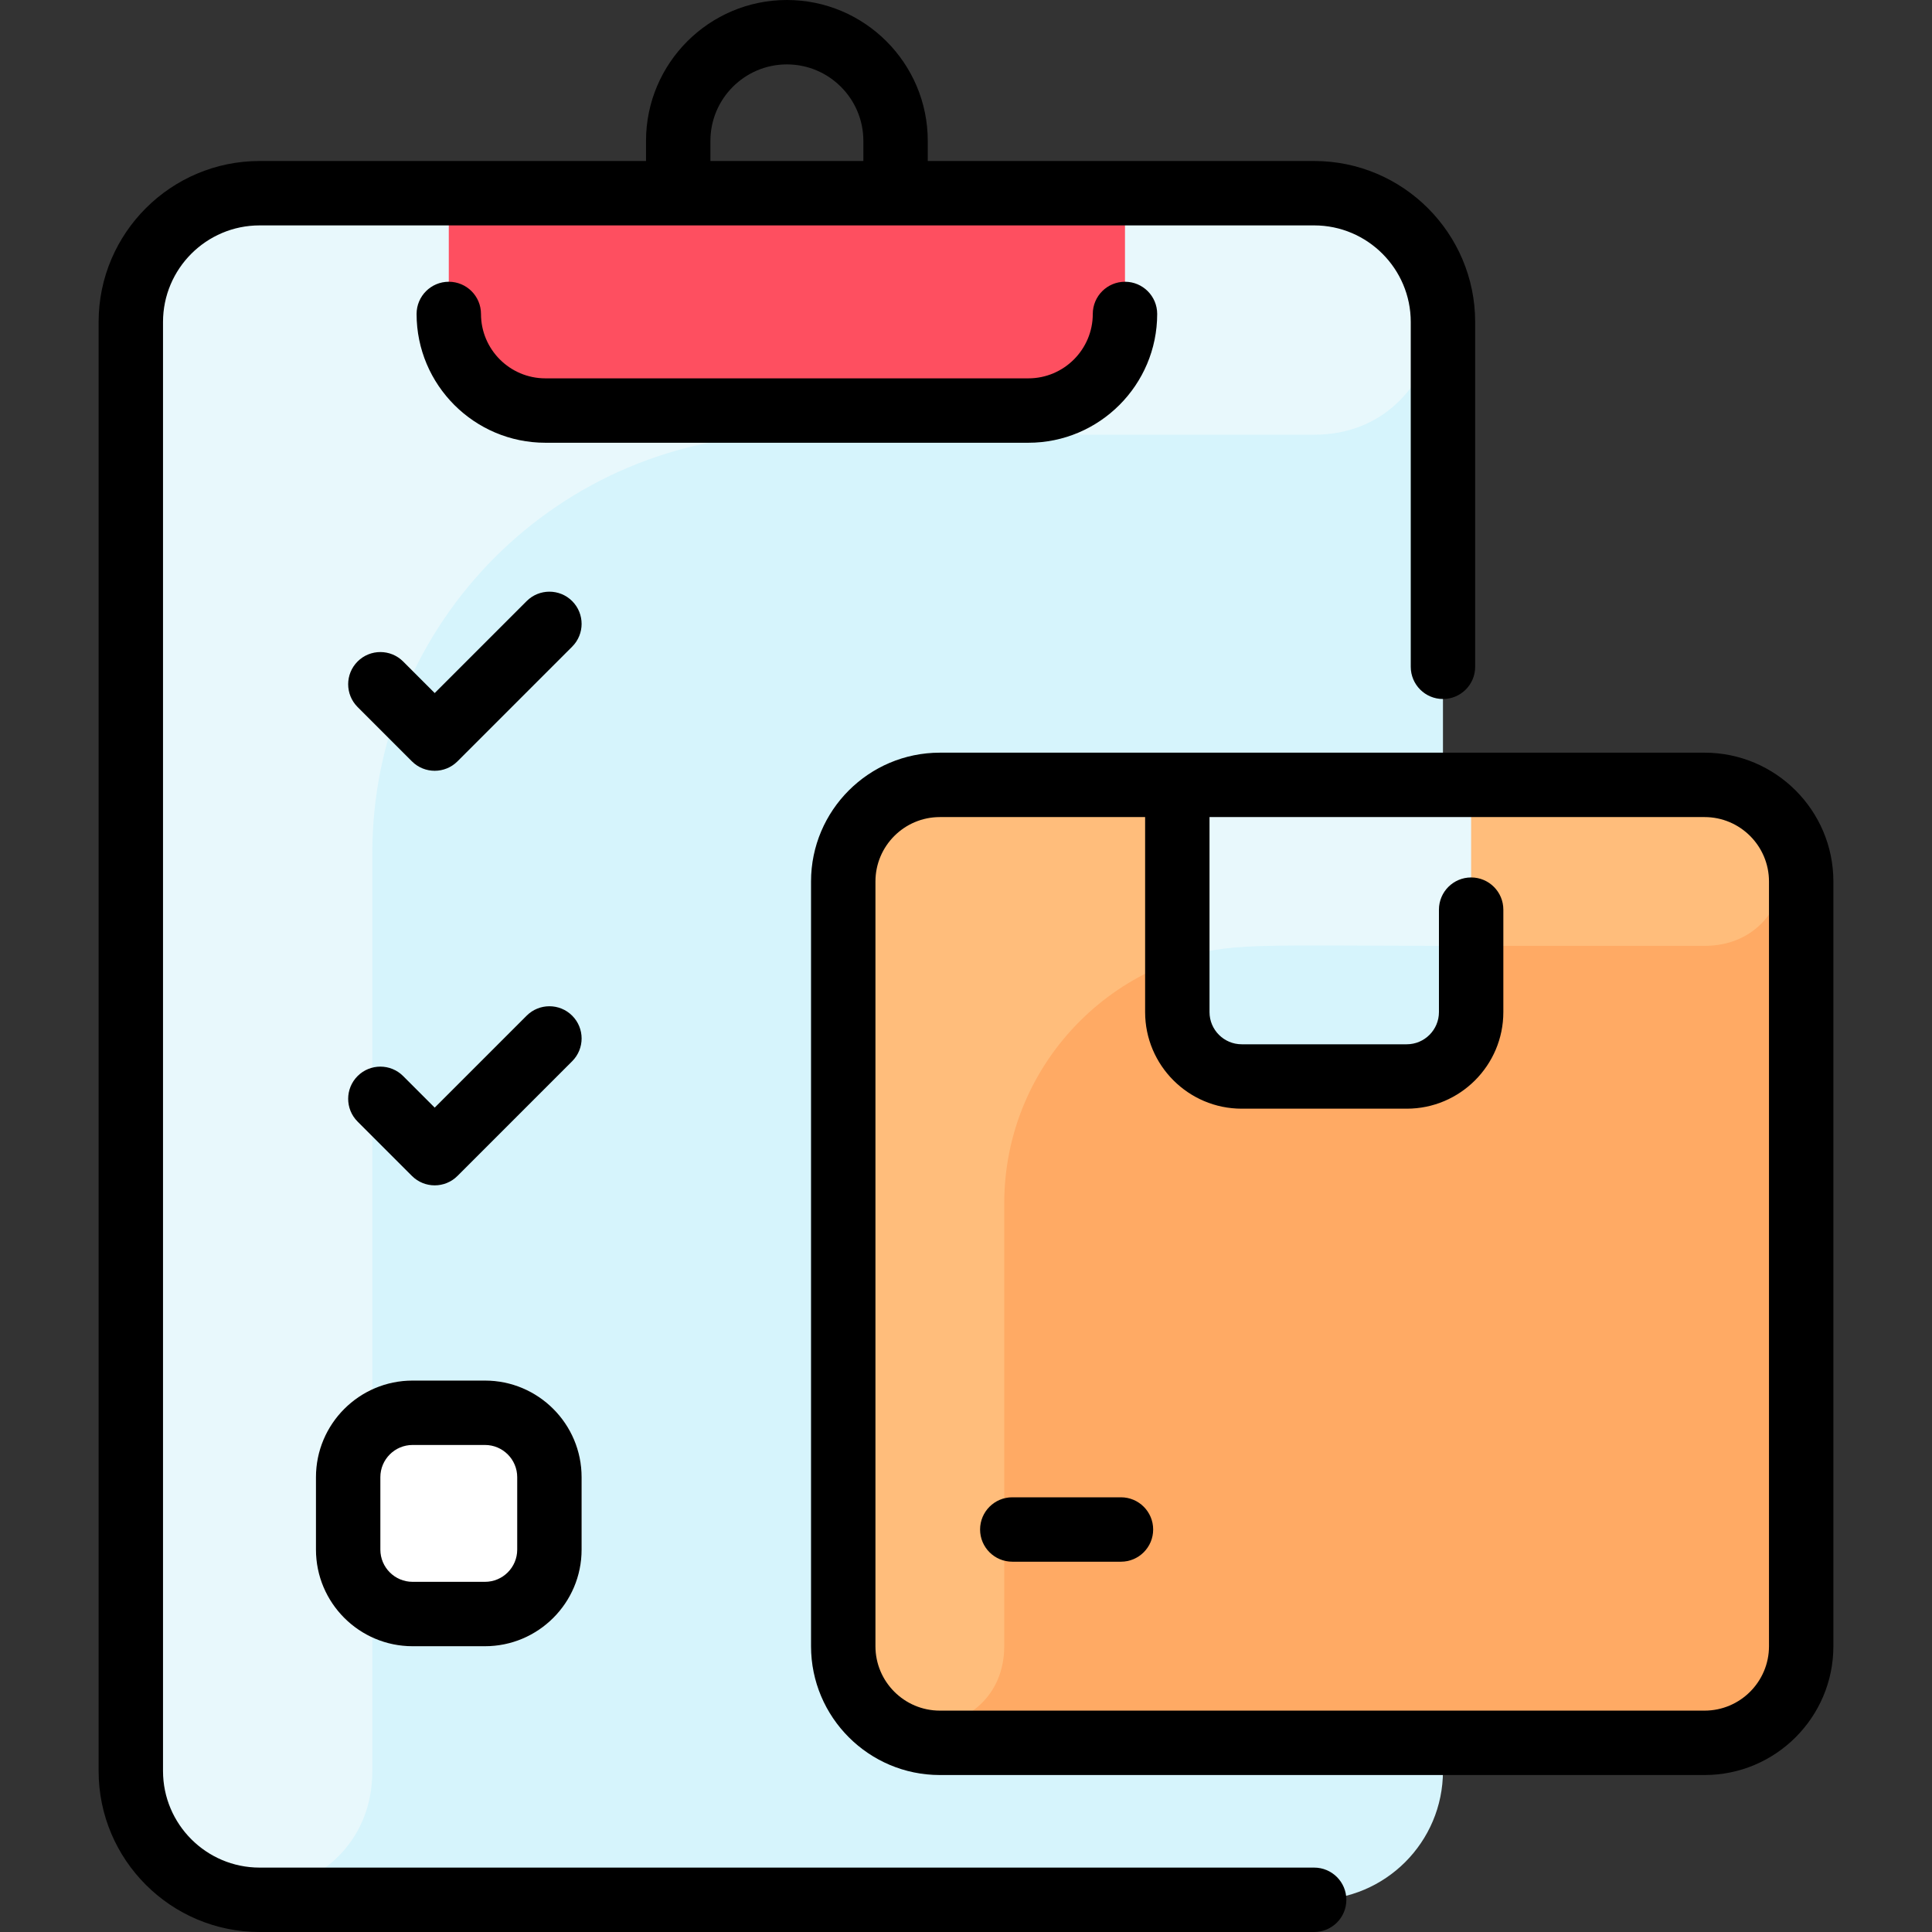 <svg id="Layer_1" enable-background="new 0 0 480 480" height="512" viewBox="0 0 480 480" width="512" xmlns="http://www.w3.org/2000/svg"><rect x="0" y="0" width="480" height="480" fill="#333333" stroke="none"/><path d="m358.5 80v360c0 17.67-14.33 32-32 32h-262c-17.67 0-32-14.33-32-32v-360c0-17.67 14.33-32 32-32h262c17.67 0 32 14.33 32 32z" fill="#d6f4fc"/><path d="m337.336 49.881c31.362 11.285 22.557 58.119-10.774 58.119h-130.062c-57.438 0-104 46.562-104 104v228.062c0 33.331-46.834 42.136-58.119 10.774-1.217-3.384-1.881-7.033-1.881-10.836v-360c0-17.673 14.327-32 32-32 282.493 0 265.366-.807 272.836 1.881z" fill="#e8f8fc"/><path d="m279.5 48v30c0 13.25-10.75 24-24 24h-120c-13.25 0-24-10.75-24-24v-30z" fill="#fe4f60"/><path d="m447.5 219v190c0 13.25-10.75 24-24 24h-190c-13.25 0-24-10.75-24-24v-190c0-13.25 10.75-24 24-24h190c13.25 0 24 10.75 24 24z" fill="#ffaa64"/><path d="m144.5 367v18c0 13.23-10.77 24-24 24h-18c-13.23 0-24-10.77-24-24v-18c0-13.23 10.77-24 24-24h18c13.23 0 24 10.77 24 24z" fill="#fff"/><path d="m423.437 235h-109.937c-35.346 0-64 28.654-64 64v109.937c0 25.172-37.543 27.395-39.894 2.333-.165-1.759-.106-193.27-.106-192.27 0-13.255 10.745-24 24-24h190c27.258 0 26.007 40-.063 40z" fill="#ffbd7b"/><path d="m365.5 195v56.45c0 8.84-7.16 16-16 16h-41c-8.84 0-16-7.16-16-16v-56.45z" fill="#e8f8fc"/><path d="m365.5 235v16.45c0 8.84-7.16 16-16 16h-41c-8.84 0-16-7.16-16-16v-12.92c13.121-4.566 17.578-3.53 73-3.53z" fill="#d6f4fc"/><path d="m142.157 160.657-28.5 28.5c-3.126 3.124-8.189 3.123-11.314 0l-13.5-13.5c-3.124-3.125-3.124-8.189 0-11.314 3.125-3.123 8.189-3.123 11.314 0l7.843 7.844 22.843-22.844c3.125-3.123 8.189-3.123 11.314 0 3.124 3.125 3.124 8.189 0 11.314zm0 91.686c-3.125-3.123-8.189-3.123-11.314 0l-22.843 22.844-7.843-7.844c-3.125-3.123-8.189-3.123-11.314 0-3.124 3.125-3.124 8.189 0 11.314l13.5 13.5c3.126 3.124 8.189 3.123 11.314 0l28.5-28.5c3.124-3.125 3.124-8.189 0-11.314zm192.343 219.657c0 4.418-3.582 8-8 8h-262c-22.056 0-40-17.944-40-40v-360c0-22.056 17.944-40 40-40h96v-5c0-19.299 15.701-35 35-35s35 15.701 35 35v5h96c22.056 0 40 17.944 40 40v85.667c0 4.418-3.582 8-8 8s-8-3.582-8-8v-85.667c0-13.233-10.767-24-24-24-12.343 0-251.471 0-262 0-13.233 0-24 10.767-24 24v360c0 13.233 10.767 24 24 24h262c4.418 0 8 3.582 8 8zm-158-432h38v-5c0-10.477-8.523-19-19-19s-19 8.523-19 19zm111 38c0-4.418-3.582-8-8-8s-8 3.582-8 8c0 8.822-7.178 16-16 16h-120c-8.822 0-16-7.178-16-16 0-4.418-3.582-8-8-8s-8 3.582-8 8c0 17.645 14.355 32 32 32h120c17.645 0 32-14.355 32-32zm-143 289v18c0 13.233-10.767 24-24 24h-18c-13.233 0-24-10.767-24-24v-18c0-13.233 10.767-24 24-24h18c13.233 0 24 10.767 24 24zm-16 0c0-4.411-3.589-8-8-8h-18c-4.411 0-8 3.589-8 8v18c0 4.411 3.589 8 8 8h18c4.411 0 8-3.589 8-8zm150 5h-27c-4.418 0-8 3.582-8 8s3.582 8 8 8h27c4.418 0 8-3.582 8-8s-3.582-8-8-8zm177-153v190c0 17.645-14.355 32-32 32h-190c-17.645 0-32-14.355-32-32v-190c0-17.645 14.355-32 32-32h190c17.645 0 32 14.355 32 32zm-16 0c0-8.822-7.178-16-16-16h-123v48.449c0 4.411 3.589 8 8 8h41c4.411 0 8-3.589 8-8v-25.449c0-4.418 3.582-8 8-8s8 3.582 8 8v25.449c0 13.233-10.767 24-24 24h-41c-13.233 0-24-10.767-24-24v-48.449h-51c-8.822 0-16 7.178-16 16v190c0 8.822 7.178 16 16 16h190c8.822 0 16-7.178 16-16z"/></svg>